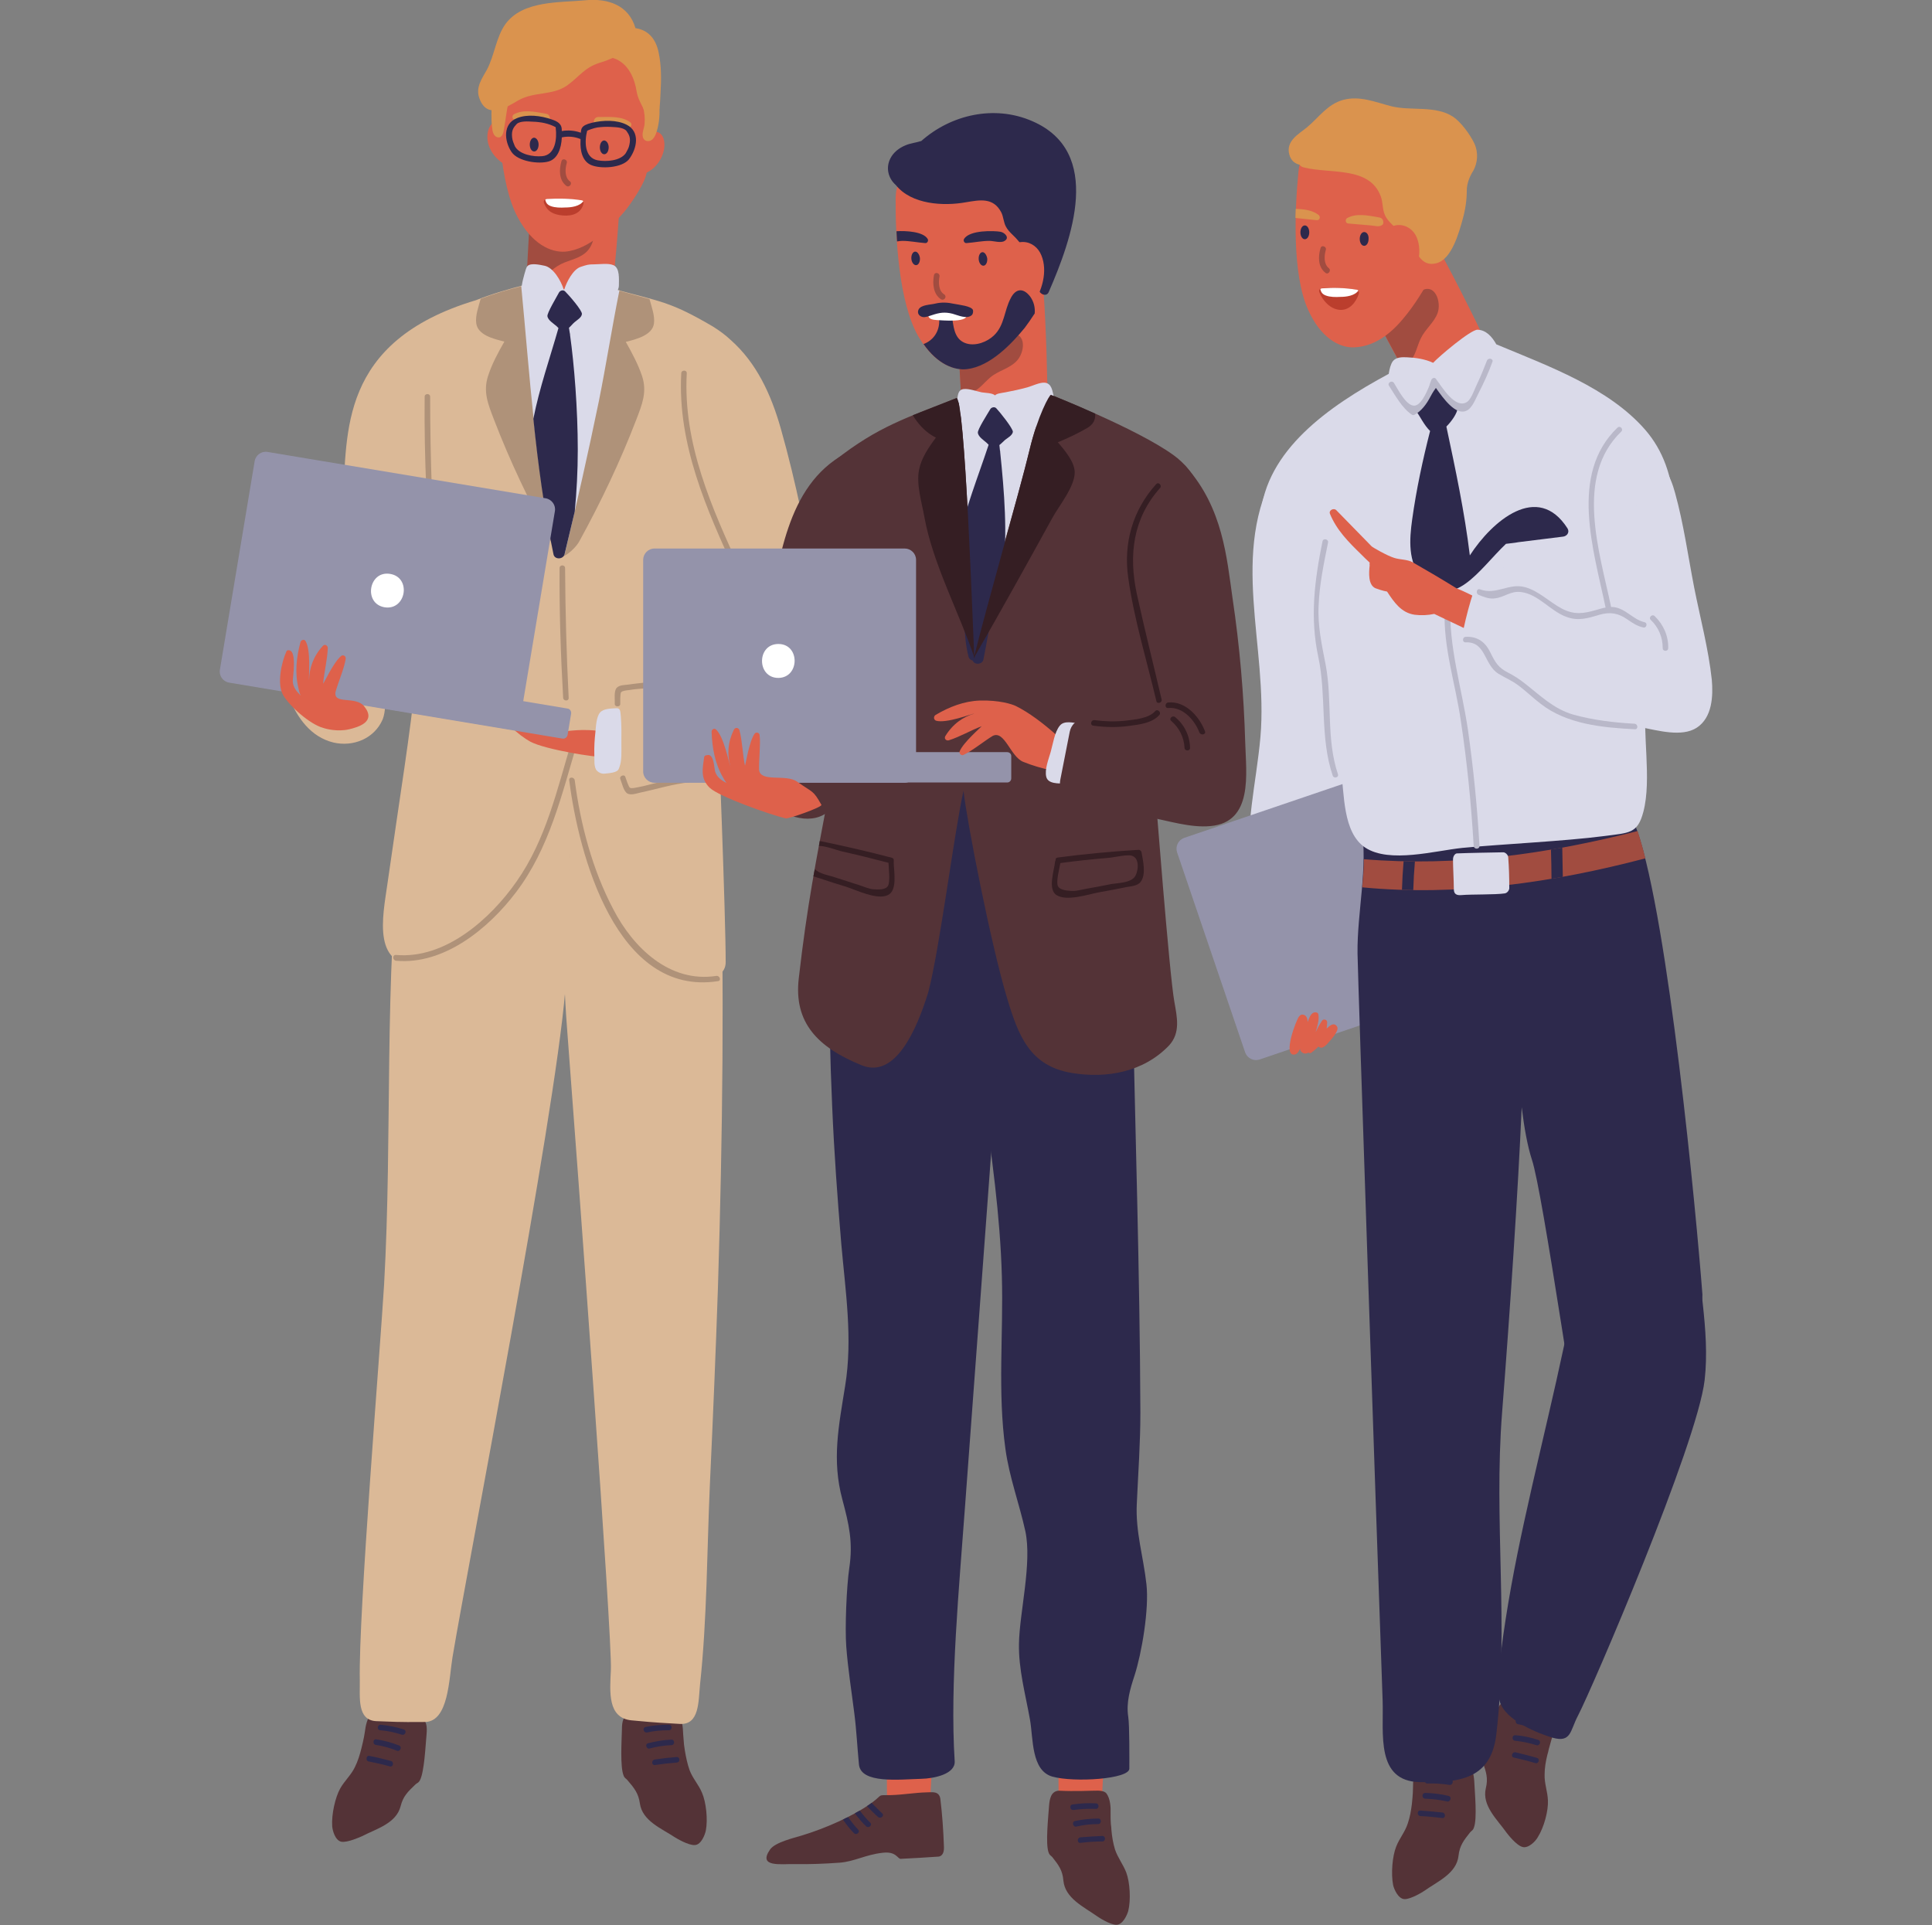 <?xml version="1.0" encoding="utf-8"?>
<!-- Generator: Adobe Illustrator 27.1.0, SVG Export Plug-In . SVG Version: 6.00 Build 0)  -->










<svg version="1.1" id="Layer_1" xmlns="http://www.w3.org/2000/svg" xmlns:xlink="http://www.w3.org/1999/xlink" x="0px" y="0px" viewBox="0 0 700.2 697.7" style="enable-background:new 0 0 700.2 697.7;" xml:space="preserve">
<rect x="0" y="0" width="700.2" height="697.7" fill="#808080" stroke="none"/>
<style type="text/css">
	.st0{fill:#DE614B;}
	.st1{fill:#543337;}
	.st2{fill:#2D294C;}
	.st3{fill:#DBB997;}
	.st4{fill:#A14C40;}
	.st5{fill:#AF9279;}
	.st6{fill:#DADAE9;}
	.st7{fill:#FFFFFF;}
	.st8{fill:#9493AA;}
	.st9{fill:#351E23;}
	.st10{fill:#DA934E;}
	.st11{fill:#BB3E2D;}
	.st12{fill:#B9B8C9;}
</style>
<switch>
	
	<g>
		<g>
			<path class="st0" d="M229.1,628.9c0.1,0.7,15.3,1.3,15.3,0.8c0-5.5,0.3-30.8,0-37.9c0-1-0.7-1.3-1.3-1.2c-0.2-0.4-0.5-0.6-1-0.7
				c-3.9-0.8-12.9-4.2-13.9,2.3C227.4,597.9,228.5,623.4,229.1,628.9z"/>
			<path class="st1" d="M254.4,649.7c-1.2-2.9-3.4-5.2-4.5-8.2c-0.8-2.3-1.3-4.7-1.7-7.1c-0.1-0.7-0.2-1.4-0.3-2.1
				c-0.1-1.2-0.2-2.5-0.3-3.7c-0.1-2.5-0.3-5.5-1.8-7.3c-0.7-0.9-2.3-1-4.5-0.8c-0.9,0.1-7.1,0.6-12.7,0.6c-2.8,0.3-3.2,3.1-3.2,5.6
				c-0.1,4.3-0.7,13.6,0.6,16.8c0.4,1.1,0.9,1,1.5,1.8c2.4,2.8,3.9,4.7,4.4,8.3c0.9,6.4,7.9,9.1,12.7,12.3c0.5,0.3,4.9,3,7.3,2.8
				c2.3-0.2,3.6-3.8,3.9-5.2C256.6,659.4,255.9,653.1,254.4,649.7z"/>
			<path class="st2" d="M242.4,627.1c1.3,0,1.4-2,0-2c-2.8,0-5.6,0.2-8.4,0.8c-1.3,0.3-0.8,2.2,0.5,2
				C237.1,627.3,239.7,627.1,242.4,627.1z M243.3,630.5c-2.8,0.1-5.6,0.6-8.4,1.3c-1.3,0.3-0.6,2.3,0.6,1.9c2.6-0.7,5.2-1.1,7.8-1.2
				C244.7,632.5,244.6,630.4,243.3,630.5z M245.2,636.8c-2.6,0.2-5.3,0.5-7.9,0.9c-1.3,0.2-1.2,2.2,0.1,2c2.6-0.4,5.2-0.7,7.9-0.9
				C246.6,638.7,246.5,636.7,245.2,636.8z"/>
			<path class="st0" d="M150.8,630.4c-0.2,0.7-15.3-0.4-15.3-0.9c0.6-5.5,3.1-30.7,4.1-37.6c0.1-0.9,0.8-1.2,1.5-1.1
				c0.2-0.3,0.6-0.6,1-0.6c3.9-0.4,13.3-2.7,13.5,3.8C155.9,599.7,152,625,150.8,630.4z"/>
			<path class="st1" d="M123.3,648.2c1.5-2.7,3.9-4.8,5.3-7.7c1.1-2.2,1.8-4.5,2.4-6.9c0.2-0.7,0.3-1.4,0.5-2.1
				c0.3-1.2,0.5-2.4,0.7-3.6c0.3-2.5,0.9-5.4,2.6-7.1c0.8-0.8,2.4-0.7,4.6-0.3c0.9,0.2,7,1.4,12.6,2c2.8,0.6,2.8,3.5,2.6,6
				c-0.4,4.3-0.8,13.6-2.4,16.7c-0.6,1.1-1,0.9-1.7,1.6c-2.7,2.6-4.4,4.2-5.3,7.8c-1.6,6.3-8.8,8.2-14,10.9c-0.5,0.2-5.2,2.4-7.5,2
				c-2.3-0.5-3.2-4.2-3.3-5.6C120.1,657.6,121.5,651.4,123.3,648.2z"/>
			<path class="st2" d="M145.6,628.7c1.3,0.4,2-1.5,0.7-1.9c-2.7-0.9-5.5-1.4-8.3-1.7c-1.3-0.1-1.5,1.9-0.2,2
				C140.5,627.3,143.1,627.9,145.6,628.7z M136.2,632.4c2.6,0.4,5.2,1.1,7.6,2.1c1.2,0.5,2.1-1.4,0.8-1.9c-2.6-1-5.4-1.8-8.2-2.2
				C135.2,630.1,134.9,632.2,136.2,632.4z M133.6,638.4c2.6,0.5,5.2,1.1,7.7,1.8c1.3,0.3,1.6-1.7,0.3-2c-2.6-0.7-5.1-1.3-7.7-1.8
				C132.7,636.1,132.4,638.2,133.6,638.4z"/>
			<path class="st3" d="M132.3,243.7c-3.4-0.3-5.2,2.9-6.7,5.6c-1,1.7-1.9,5.6-3.5,6.8c-1,0.7-4,1.1-5.3,1.7
				c-0.5,0.3-0.9,0.7-1.2,1.3c-2.2-2.3-3.8-5.2-5-8c-1.5-3.6-7.4-2-5.9,1.6c3,7.4,7.9,14.4,16.1,16.4c7.2,1.7,14.9-1.4,17.9-8.4
				C140.7,255.5,139.6,244.3,132.3,243.7z"/>
			<path class="st3" d="M261,302.3c-0.2-7.8-13.2-9.9-14.2-1.6c-0.1,0.7-0.1,1.3-0.2,2c-0.7-5.1-1.6-10.2-2.5-15.2
				c-1-5.4-6.2-6-10-3.9c-2.1-5.9-11.3-4.5-13.3,0.9c-0.3-3.6-0.6-7.2-0.8-10.8c-0.7-9.1-15-8.9-14.3,0.3c3.7,48-3.9,50.5-0.2,98.5
				c3.6,47,16.5,221.6,15.9,232.8c-0.4,8-1.2,17.3,7.4,18.2c10.5,1,11.4,0.9,17.6,1.3c7.1,0.4,6.7-8.1,7.3-14.2
				c2.6-24.1,2.5-48.8,3.6-73c1.1-23.7,2.1-47.3,2.9-71C261.9,411.8,262.6,357,261,302.3z"/>
			<path class="st3" d="M139.2,465.6c-1.4,23.6-9.3,119.2-8.8,143.4c0.1,6.1-1.1,14.5,6,14.8c6.2,0.2,7.1,0.4,17.6,0.3
				c8.6-0.1,8.7-15.6,10-23.5c6-35.7,36.9-194.5,40.8-241c4-48-1.9-33.5,6.1-81c1.5-9.1-12.7-10.7-14.2-1.6
				c-0.6,3.6-1.2,7.1-1.8,10.7c-1.6-5.6-10.5-7.8-13.2-2.2c-3.6-2.4-8.8-2.2-10.3,3c-1.4,4.9-2.7,9.9-3.9,14.9c0-0.7,0-1.3-0.1-2
				c-0.3-8.4-21-8-21.9-0.3C139,355.7,142.3,410.9,139.2,465.6z"/>
			<path class="st0" d="M221.1,61c-6.7-2.6-13.3-5-20.1-7.3c-0.6-0.2-1.2-0.3-1.7-0.3c-3.6-0.6-7.8,1.9-7.4,6.7
				c1.5,17.9-0.7,28.3-1.1,46.3c-0.1,8.1,30.1,9.2,30.4,6c1.4-12.3,3.2-32.3,3.7-44.7C225.1,65,223.8,62.1,221.1,61z"/>
			<path class="st4" d="M202.1,96.4c3.1-2,7.1-2.3,10-4.7c3.3-2.6,5.2-10-1-10c-0.7,0-1.3,0.3-1.7,0.8c-2.7,0-6.3,1.9-8.7,3.2
				c-0.3-0.3-0.8-0.6-1.2-0.6c-2.4-0.2-5.2-3.8-7.7-2.2c-0.3,4.7-0.7,13.9-1,18.6c1.1,0.2,2.2,0.2,3.3-0.1
				C197.4,100.6,199.4,98.1,202.1,96.4z"/>
			<path class="st0" d="M227.8,9c-4.7-5.2-12.7,0.7-19.2,0.6c-7.6-0.2-13.7-5.5-17.8,0.8c-5.1,5.3-9.8,10.8-10.1,18.5
				c-0.4,14.2,0.3,37.5,6.9,49.8c5.2,9.8,12.1,12.9,17.3,12.5c8.7-0.8,16.7-9,21.4-14.5c2.5-3,6.7-9.4,7.7-12.7
				C239.3,45,241.8,24.4,227.8,9z"/>
			<path class="st3" d="M296.4,215.5c-3.9-20.1-7.8-40.4-13.4-60.1c-3.5-12.4-8.8-23.9-18.2-32.2c-1.9-1.8-4.1-3.4-6.5-4.9
				c-15.7-9.2-18.9-8.9-36.3-13.7c-1.8-0.5-11,2.5-18.7,2.2c-6.5-0.3-11.5-3.9-12.5-3.7c-6.3,1.6-12.5,3.4-18.3,5.7
				c-50.1,15-46.4,48.7-48.3,71.8c-1.3,15.7-7.3,23.8-5.8,39.7c0.5,5.1,6.6,6.7,9.3,2.9c1.5,4.3,8.7,5,9.8-0.2
				c0.1-0.7,0.3-1.4,0.4-2.1c2.6,2.6,7.7,2.7,8.4-1.9c0.5-3.1,0.8-6.3,1.2-9.4c0.4,2,0.9,4,1.3,6c2.2,10.8-0.3,19.1,1.9,29.9
				c-1.9,19.9-5.8,43.2-10.3,74.9c-1.6,11.5-6.2,31.7,13.6,29.1c16.9-2.2,30.2-12.8,39.3-31.1c6.7-13.5,12.3-30.1,13.7-45
				c2.6,13.9,4.8,32.1,10.5,45.1c7.6,17.3,8.7,26.9,30.7,34.7c7.2,2.6,14.8,1.5,14.8-4.5c0-17-2.6-82.8-3.1-95
				c1.5-9.7,2.2-17.8,3.2-26.2c1.2-0.5,2.1-1.5,2.4-3c2.5,0.5,5.2-0.6,5.7-3.4c0.2,0.8,0.3,1.5,0.5,2.3c1.1,5.4,7.5,4.4,9.4,0.5
				c2.4,2.1,6.8,0.8,8.2-2.4C292.6,222.8,297.3,220.1,296.4,215.5z"/>
			<path class="st5" d="M200,169.3c-0.2-1-0.8-1.7-1.6-2c-1.9-12-3.8-24-5.8-36c0.2-2.5,0.4-4.9,0.4-7.1c0-0.6-0.1-1.1-0.4-1.5
				c0.2-0.6,0.3-1.4,0.1-2.4c-0.1-0.5-0.2-1-0.3-1.5c0.4-1.3,0-2.4-0.8-3.2c-0.5-1.7-1-3.4-1.3-5.1c-0.4-2.3-0.8-4.6-1.1-6.8
				c-5.2,1.3-10.2,2.8-15,4.6c-0.7,2.7-2,6-1.6,8.9c0.6,4.2,6.1,5.6,10.2,6.6c-2.3,4-4.5,8.1-5.9,12.4c-1.9,5.8,0,10.3,2.1,15.8
				c5.8,15.1,12.8,29.8,20.6,44c1.7,3.2,6.3,0.9,5.6-2.4C203.5,185.5,201.7,177.4,200,169.3z"/>
			<path class="st5" d="M207.2,268.6c-5.3,17.5-9.3,35.7-20,50.9c-9.5,13.6-25.9,28.2-43.7,26.6c-1.3-0.1-1.3,1.9,0,2.1
				c17.4,1.6,33.6-11.7,43.5-24.8c12.1-15.9,16.6-35.4,22.2-54.2C209.6,267.8,207.6,267.3,207.2,268.6z"/>
			<path class="st5" d="M259.6,353.7c-16.9,2.6-30.1-10.2-37.3-24.1c-7.6-14.4-11.9-30.7-14-46.8c-0.2-1.3-2.2-1.3-2,0
				c3.4,26.9,17.1,78.5,53.9,72.8C261.5,355.5,260.9,353.5,259.6,353.7z"/>
			<path class="st5" d="M220.4,104.5c-0.3,2-0.6,4.1-1,6.1c-0.3,1.7-0.8,3.4-1.3,5.1c-0.8,0.8-1.3,2-0.8,3.2c-0.1,0.5-0.2,1-0.3,1.5
				c-0.2,1-0.1,1.7,0.1,2.4c-0.2,0.4-0.4,0.9-0.4,1.5c0,2.2,0.2,4.6,0.4,7.1c-1.9,12-3.9,24-5.8,36c-0.7,0.3-1.3,0.9-1.6,2
				c-1.8,8.1-4.5,22.9-6.3,31c-0.7,3.3,4.9-1.1,6.6-4.3c7.8-14.2,14.8-28.9,20.6-44c2.1-5.5,4-10,2.1-15.8
				c-1.4-4.2-3.6-8.3-5.9-12.4c4.1-1,9.6-2.5,10.2-6.6c0.4-2.9-0.9-6.2-1.6-8.9c-3.5-1-7.5-2-12.8-3.5
				C222.3,104.8,221.5,104.6,220.4,104.5z"/>
			<path class="st6" d="M223.9,105.2c0.2-0.5,0.4-1.1,0.4-1.8c0-2.2,0.4-6.3-2-7.3c-1.9-0.8-4.9-0.3-6.9-0.3c-2.3,0-2.7,0.2-4.9,0.9
				c-2.8,0.9-5.1,5.4-6,8.2c-0.1,0-0.1,0-0.2,0c-1-3.2-3.8-8-7-8.6c-1.5-0.3-4.9-1.1-6.1,0.1c-0.6,0.6-0.8,2-1.1,2.8
				c-0.4,1.5-0.8,2.9-1,4.4c-0.1,0-0.1,0-0.2,0c3.1,32.3,5.1,65.2,11.8,97c0.4,2,3.5,1.9,4,0c4.4-18.3,8.5-36.6,12.3-55
				c2.7-13.4,4.8-27,7.5-40.4C224.3,105.3,224.1,105.2,223.9,105.2z"/>
			<path class="st2" d="M209.4,163c0-14.8-1.3-30.9-2.8-41.6c0-0.2,0-0.5-0.1-0.7c-0.1-0.6-0.2-1.3-0.3-1.9c0.7-0.6,1.4-1.5,2-2
				c0.9-0.8,2.6-1.7,2.7-3c0.1-1.3-4.6-6.7-6.1-8.2c-0.7-0.7-1.8-0.3-2.2,0.4c-0.9,1.7-4.4,7.5-4.2,8.6c0.2,1.5,2.3,2.7,3.3,3.6
				c0.2,0.2,0.5,0.5,0.7,0.7c-3.1,10.9-6.9,21.7-9.1,32.9c1.7,16.5,3.9,33,7.3,49.1c0.4,2,3.5,1.9,4,0c1.2-5.2,2.5-10.3,3.7-15.5
				C209,178.2,209.4,170.7,209.4,163z"/>
			<path class="st6" d="M491.3,256.1c-0.7-2.1-2.4-3.5-4.4-4.1c-0.6-19.9-1.3-39.8-2-59.7c0.1-1.7,0-3.5-0.2-5.3c0-0.1,0-0.1,0-0.2
				c-0.1-0.5-0.1-1.1-0.2-1.6c-0.4-2.7-2.5-4.1-4.8-4.4c-0.2-1-0.3-2-0.5-3c-0.4-2.5-2.6-4-5-4.4c0.8-5.8-7.9-9.9-11.3-3.9
				c-17.7,30.9-3.2,64.6-6.1,97.7c-1.5,16.9-5.8,32.4-3.4,49.5c2.6,18.1,5.9,35.2,5.7,53.6c0,3.6,2.9,5.7,6.1,6.1
				c2.9,0.4,5.9,0.7,8.8,1.1c3.2,0.4,6.4-3.1,6.1-6.1c-1.4-20.7,7.2-39.5,12.2-59.2C497.4,293.4,497.2,274.6,491.3,256.1z"/>
			<path class="st1" d="M306.1,164.5c-21.3,11.8-23.6,39.1-28,60.5c-3.7,18-15.3,47.6-1.5,63.9c4.7,5.5,14.8,10.3,21.9,6.4
				c7.2-3.9,8.8-17.2,9.5-24.5c2.9-28.4-3.9-57.6-9.3-85.3c-0.3-1.6-1.5-2.2-2.8-2.2c3.1-5.5,7.3-10.2,13.3-13.5
				C312.7,167.9,309.6,162.6,306.1,164.5z"/>
			<path class="st6" d="M377.4,149.5c-6.5-1.4-14.5-3.3-21.9-3.3c-2.7-0.4-5.4-0.7-8.1-1.1c-3-0.4-3.7,3.1-2.1,5
				c-1.2,5.6,0,12,0.3,17.7c0.4,7.9,0.8,15.7,1.2,23.6c0.9,15.7,2,31.5,3.5,47.1c0.3,3,4,4.2,5.7,1.6c3.9-5.9,4.7-12.2,6.3-19
				c1.8-7.7,4.3-15.2,6.8-22.7c4.7-14.3,8.9-28.6,9.2-43.7C380.1,153.4,380.3,150.2,377.4,149.5z"/>
			<path class="st0" d="M321.6,656.9c0,0.7,15.2,2,15.2,1.5c0.3-5.5,1.7-30.8,1.8-37.8c0-1-0.6-1.3-1.3-1.3
				c-0.2-0.4-0.5-0.7-0.9-0.8c-3.8-1-12.7-4.8-14,1.7C321.3,625.8,321.3,651.3,321.6,656.9z"/>
			<path class="st0" d="M383.8,656.9c0,0.7,15.2,2,15.2,1.5c0.3-5.5,1.7-30.8,1.8-37.8c0-1-0.6-1.3-1.3-1.3
				c-0.2-0.4-0.5-0.7-0.9-0.8c-3.8-1-12.7-4.8-14,1.7C383.5,625.8,383.5,651.3,383.8,656.9z"/>
			<path class="st1" d="M408.2,678.7c-1.1-2.9-3.1-5.4-4.1-8.4c-0.7-2.3-1.1-4.7-1.3-7.1c0-0.7-0.1-1.4-0.2-2.1
				c-0.1-1.2-0.1-2.5-0.1-3.7c0.1-2.5-0.1-5.5-1.5-7.4c-0.7-0.9-2.3-1.1-4.5-1c-0.9,0-7.1,0.3-12.8,0c-2.8,0.2-3.3,3-3.5,5.5
				c-0.3,4.3-1.3,13.6-0.2,16.8c0.4,1.2,0.8,1.1,1.4,1.8c2.3,2.9,3.7,4.8,4,8.5c0.6,6.4,7.4,9.5,12.2,12.9c0.4,0.3,4.8,3.2,7.1,3.1
				c2.3-0.1,3.8-3.6,4.2-5C409.9,688.6,409.5,682.2,408.2,678.7z"/>
			<path class="st2" d="M415.5,574.2c-1.1-10-4-19-3.5-29.2c0.5-11,1.3-22,1.3-33.1c-0.2-51.2-1.9-102.5-2.9-153.8
				c-0.1-6.4-8.1-7.6-11.1-3.7c-0.6-5.2-1.3-10.5-2.2-15.7c-1.4-7.2-11.5-4.8-12,1.6c-0.3,3.3-0.5,6.7-0.7,10c-1.1-4-2.4-8-3.9-11.9
				c-1.2-3-4.2-4.6-6.9-4.3c-0.1-0.3-0.1-0.5-0.2-0.8c-1.1-5.1-7.7-5.5-10.7-2.4c-0.1-7.8-12.3-7.8-12.3,0
				c0.1,44.3,11.5,87.5,12.7,131.7c0.6,20.9-1.6,41.8,1.3,62.6c1.4,10.2,5,19.7,7.2,29.7c2.5,11.6-2.1,29.4-2.3,40.8
				c-0.2,9.2,2.4,18.6,4,27.6c1.2,6.8,0.4,18.4,8.1,20.6c7.9,2.2,27.9,0.9,27.9-2.9c0-3.3,0.1-15.6-0.4-18.8
				c-0.8-5.2,0.7-10.1,2.3-15C413.8,599.1,416.5,583.2,415.5,574.2z"/>
			<path class="st1" d="M288,675.6c5.9,0.1,10.4-0.1,16.2-0.5c5.5-0.4,9.4-2.9,15.7-3.6c4.9-0.6,5.4,2.2,6.5,2.2
				c4.5-0.2,9.1-0.5,13.6-0.8c0.3,0,2.3-0.1,2.1-3.7c-0.2-5.8-0.6-11.5-1.3-17.3c-0.5-2.9-3.1-2.3-4.9-2.3c-4.3,0.1-8.7,0.9-13.1,1
				c-5.1,0.1-2.6-0.4-6.6,2.6c-6.9,5.1-17.5,9.6-25.8,12.1c-2.6,0.8-9.5,2.4-11.3,5C274.5,676.9,283.1,675.5,288,675.6z"/>
			<path class="st2" d="M311.6,656.2c-0.6,0.3-1.2,0.7-1.8,1c1.3,1.7,2.6,3.3,4.1,4.7c0.9,0.9,2.4-0.4,1.5-1.3
				C314,659.2,312.8,657.8,311.6,656.2z M305.5,659.5c1.2,1.7,2.5,3.4,4,4.9c0.9,0.9,2.4-0.4,1.5-1.3c-1.3-1.4-2.5-2.9-3.6-4.5
				C306.7,658.8,306.1,659.1,305.5,659.5z M315.9,653.4c-0.5,0.4-1.1,0.8-1.7,1.2c1.3,1.3,2.6,2.7,4,3.9c1,0.9,2.5-0.5,1.5-1.3
				C318.4,655.9,317.1,654.7,315.9,653.4z"/>
			<path class="st2" d="M355.4,283.3c-9-3.1-19.3-5.3-27.8-0.2c-3,1.8-5.2,4.4-6.8,7.3c-2.6-0.1-5.2,1.1-6.3,3.8
				c-3.4-4.2-12.6-2.2-12.9,5.1c-1.5,33.9-1.5,67.8,0,101.7c0.7,16.6,1.9,33.2,3.3,49.8c1.5,17.1,4.2,34.4,1.4,51.5
				c-2.3,14.4-4.9,26.8-1,41.2c2.4,9,3.9,15.5,2.5,24.8c-1,6.8-1.6,21.5-1.1,28.4c0.6,8.1,1.9,16.1,2.9,24.1
				c0.8,6.1,1.1,12.5,1.7,18.7c0.7,7.1,14.8,5.4,22.6,5.2c4.6-0.1,12.4-1.7,12.1-6.4c-1.8-27.8,1.7-64,3.7-91.7l6.4-86.5
				c4.2-57,8.4-114.1,12.7-171.1C369.4,280.9,358.4,277.6,355.4,283.3z"/>
			<path class="st0" d="M373.7,99.4c-6.9-1.8-13.8-3.4-20.8-4.9c-0.6-0.1-1.2-0.1-1.8-0.1c-3.6-0.2-7.6,2.8-6.6,7.5
				c3.6,17.6,2.6,28.2,4.3,46.1c0.8,8,30.9,5.6,30.9,2.4c0-12.4-0.6-32.5-1.5-44.8C378.2,102.9,376.5,100.1,373.7,99.4z"/>
			<path class="st4" d="M359,136.7c2.9-2.4,6.8-3.1,9.4-5.8c3-3,3.9-10.5-2.2-9.9c-0.7,0.1-1.2,0.5-1.6,1c-2.6,0.3-6.1,2.6-8.2,4.2
				c-0.4-0.3-0.8-0.5-1.3-0.5c-2.4,0.1-5.2,1.4-7.6,3.2c0.3,4.7,0.5,9.4,0.8,14.1c1.1,0.1,2.2-0.1,3.3-0.5
				C354.8,141.4,356.6,138.7,359,136.7z"/>
			<path class="st0" d="M371.1,51c-4.9-5.1-12.7,1.1-19.1,1.1c-7.6,0-13.9-5.1-17.8,1.2c-4.9,5.4-9.6,11.1-9.6,18.8
				c-0.1,14.2,1.2,37.4,8.1,49.6c5.5,9.6,12.4,12.6,17.6,12c8.6-1,16.4-9.4,21-15c2.5-3.1,6.5-9.6,7.3-12.9
				C383.6,86.7,385.6,66,371.1,51z"/>
			<path class="st0" d="M512.4,82.7c-7,1.3-14,2.8-20.9,4.4c-0.6,0.1-1.1,0.4-1.6,0.6c-3.4,1.4-5.7,5.7-2.8,9.6
				c10.7,14.4,14.3,24.4,23.5,39.9c4.1,6.9,30.4-8,29-10.9c-5.2-11.2-14.3-29.2-20.4-40C517.9,83.9,515.3,82.1,512.4,82.7z"/>
			<path class="st4" d="M514.9,122.7c1.6-3.4,4.8-5.7,6.1-9.2c1.5-4-0.9-11.2-6.1-8c-0.6,0.4-0.9,0.9-1,1.5c-2.3,1.4-4.4,5-5.7,7.3
				c-0.5-0.1-1-0.1-1.3,0.1c-2.2,1.1-4.2,3.5-5.5,6.1c2.2,4.1,4.5,8.3,6.7,12.4c1-0.4,2-1,2.8-1.8
				C513.1,128.8,513.5,125.6,514.9,122.7z"/>
			<path class="st0" d="M518.8,45.4c-4.4-5.5-12.7-0.1-19.1-0.7c-7.6-0.7-13.3-6.4-17.8-0.4c-5.4,5-10.5,10.2-11.3,17.8
				c-1.4,14.1-2.3,37.4,3.5,50.2c4.5,10.1,11.2,13.7,16.4,13.6c8.7-0.2,15.1-6.5,19.5-12.2c3.9-4.9,8.4-12.5,9.5-15.8
				C526.2,79.3,531.8,61.7,518.8,45.4z"/>
			<path class="st2" d="M333.4,93.5c0.1,1.4-0.5,2.5-1.3,2.6c-0.9,0.1-1.7-1-1.8-2.3c-0.1-1.4,0.5-2.5,1.3-2.6
				C332.4,91.1,333.2,92.1,333.4,93.5z"/>
			<path class="st2" d="M357.8,93.7c0.1,1.4-0.5,2.5-1.3,2.6c-0.9,0.1-1.7-1-1.8-2.3c-0.1-1.4,0.5-2.5,1.3-2.6
				C356.8,91.3,357.6,92.4,357.8,93.7z"/>
			<path class="st2" d="M374.1,43.9c-13.8-6-29.5-2.3-40.2,7.2c-1.9,0.6-4,0.8-5.8,1.6c-2.2,0.9-4.3,2.5-5.4,4.7
				c-1.8,3.5-0.7,7.3,1.9,9.6c0,0,0.1,0.1,0.1,0.1c5.6,7,17.2,7.7,25.4,6.2c4.9-0.8,9.9-1.9,12.8,3.7c0.8,1.6,0.8,3.6,1.7,5.2
				c1.1,2,2.8,3.1,4.2,4.8c4.2,4.7,5.4,8.8,6.1,14.3c0,0.1-0.1,0.3-0.1,0.4c-0.1,0.7,0,1.2,0.3,1.6c0,0.2,0,0.3,0.1,0.5
				c0.1,1,0.7,1.6,1.5,1.8c0.7,1.3,2.7,1.9,3.4,0.2C388.4,86.7,400,55.1,374.1,43.9z"/>
			<path class="st0" d="M377.4,92.5c-1.1-2.7-3.5-4.7-6.5-4.8c-3.3-0.1-5.1,2.2-6.8,4.7c-2.6,3.9,2.4,7.3,5.8,5.2
				c0,0.7,0.1,1.4,0.1,1.9c-0.3,2.6-1.5,4.8-3,6.9c-3.1,4.3,4,8.4,7.1,4.1C377.7,105.7,379.8,98.2,377.4,92.5z"/>
			<path class="st2" d="M362.6,84c-2.3-0.4-11.2-0.7-13.2,2.6c-0.4,0.6,0.1,1.6,0.9,1.5c2.8-0.2,5.5-0.8,8.3-0.8
				c1.5,0,4.2,0.9,5.5,0C366,86.2,364.2,84.3,362.6,84z"/>
			<path class="st2" d="M324.9,83.8c0.1,1.2,0.1,2.5,0.2,3.7c0.7-0.1,1.4-0.2,1.9-0.2c2.8,0,5.5,0.6,8.3,0.8
				c0.8,0.1,1.3-0.9,0.9-1.5C334.6,83.9,328.3,83.6,324.9,83.8z"/>
			<path class="st4" d="M342.2,106.7c-2.1-1.3-2.1-4.4-1.7-6.5c0.2-1.3-1.7-1.8-2-0.5c-0.6,3-0.3,7,2.6,8.8
				C342.3,109.1,343.3,107.4,342.2,106.7z"/>
			<path class="st5" d="M246.3,245.5c-6.1,1.5-12.3,1.7-18.5,2.6c-1.3,0.2-3.3,0.1-4.3,1.2c-1.1,1.2-0.6,4.2-0.7,5.8
				c-0.1,1.1,1.9,1.3,2,0.1c0-0.6-0.1-3.8,0.3-4.3c0.5-0.6,2.1-0.7,2.9-0.8c2.3-0.4,4.6-0.5,6.9-0.7c4.1-0.4,8.1-0.9,12.1-1.9
				C248.3,247.1,247.6,245.2,246.3,245.5z"/>
			<path class="st5" d="M250.2,283.5c-6.2,0.6-12.2,2.5-18.3,3.8c-1.3,0.3-3.2,1-4.5,0.3c-1.4-0.8-2-3.8-2.6-5.3
				c-0.4-1,1.4-1.8,1.8-0.8c0.2,0.5,1.2,3.7,1.7,4c0.7,0.4,2.2-0.1,3-0.2c2.3-0.4,4.5-1.1,6.8-1.6c4-1,7.9-1.8,12-2.2
				C251.5,281.3,251.5,283.4,250.2,283.5z"/>
			<path class="st5" d="M268.3,206.5c-10.4-22.5-20.8-45.8-19.4-71.2c0.1-1.3-2-1.3-2,0c-1.4,25.7,9.2,49.4,19.7,72.2
				C267.1,208.8,268.9,207.7,268.3,206.5z"/>
			<path class="st2" d="M474.5,84.2c0,1.4-0.7,2.5-1.6,2.5c-0.9,0-1.6-1.1-1.6-2.5c0-1.4,0.7-2.5,1.6-2.5
				C473.8,81.7,474.5,82.8,474.5,84.2z"/>
			<path class="st2" d="M496,86.6c0,1.4-0.7,2.5-1.6,2.5c-0.9,0-1.6-1.1-1.6-2.5c0-1.4,0.7-2.5,1.6-2.5
				C495.4,84.1,496.1,85.2,496,86.6z"/>
			<path class="st4" d="M481.6,97.2c-1.9-1.5-1.7-4.5-1.1-6.6c0.4-1.2-1.5-2-1.9-0.7c-0.9,3-1,6.9,1.8,9
				C481.4,99.7,482.6,98,481.6,97.2z"/>
			<path class="st2" d="M366.3,108.1c-2.4,4.5-2.2,9.8-6.1,13.5c-2.4,2.3-6.5,3.9-9.9,2.9c-4-1.2-4.6-5-5.1-8.6
				c-0.2-1.7-2-2.3-3.2-1.7c-0.9,0.1-1.6,0.8-1.6,1.9c0.1,4.1-2.2,7.3-5.7,8.6c5.1,7.3,11.1,9.6,15.7,9.1c8.6-1,16.4-9.4,21-15
				c1-1.3,2.3-3.2,3.6-5.2c0.2-2.1-0.3-4.3-1.7-6.2C370.7,104.1,368,104.7,366.3,108.1z"/>
			<path class="st7" d="M350,113.4c-0.9-1.5-4.3-1.4-5.8-1.4c-0.6,0-1.8-0.1-2.9,0c-0.1-0.5-0.6-1-1.2-0.8c-1.3,0.3-3.8,1.3-3.7,3
				c0.1,1.6,1.9,1.7,3.1,1.8C340.7,116,352.4,117.3,350,113.4z"/>
			<path class="st2" d="M352.6,112.3c-0.7-1.4-4.9-1.8-6.9-2.2c-2.3-0.5-4.4-0.6-6.6-0.1c-1.9,0.5-5.3,0.4-6.2,2.2
				c-0.6,1.3,0.2,2.4,1.5,2.7c1.1,0.2,2.4-0.4,3.4-0.7c2.7-0.9,4.6-1.2,7.4-0.5c1.9,0.5,5.4,2.2,7.1,0.4
				C352.6,113.8,352.8,112.8,352.6,112.3z"/>
			<path class="st1" d="M425.6,363c-1.8-9.9-6.9-76-6.9-76.2c4.4-18.4,20.4-78.5,19.6-94c-0.6-10.9-4-21.5-13.2-28
				c-13.4-9.6-44.1-21.6-44.2-21.7c-0.5-0.2-4.8,7.6-7.7,19.7c-4.4,18.5-17.8,62.9-20.2,75.4c-0.4-10.1-3.3-95.2-6.4-93.9
				c-17.7,7-28.3,10.2-43.8,22.4c-20.3,15.9-0.4,109.9-2.6,121.7c-4.4,23.3-7.7,39.8-10.7,66.1c-1.9,16.1,6.8,25.1,22.8,31.6
				c12.1,4.9,19.8-12.5,24.1-26.4c4.1-15.3,9.5-58.6,12.8-73.1c1.2,11.1,10,56.1,15.8,75.2c4.1,13.6,8.2,24.6,23.6,27.1
				c12.3,2,25.7-0.2,35.1-10C427.9,374.3,426.6,368.7,425.6,363z"/>
			<path class="st8" d="M327.9,283.7h-90.7c-2.2,0-4.1-1.8-4.1-4.1v-76.7c0-2.2,1.8-4.1,4.1-4.1h90.7c2.2,0,4.1,1.8,4.1,4.1v76.7
				C331.9,281.8,330.1,283.7,327.9,283.7z"/>
			<path class="st8" d="M542.4,354.8L456.5,384c-2.1,0.7-4.4-0.4-5.2-2.5l-24.7-72.6c-0.7-2.1,0.4-4.4,2.5-5.2l85.9-29.2
				c2.1-0.7,4.4,0.4,5.2,2.5l24.7,72.6C545.6,351.7,544.5,354,542.4,354.8z"/>
			<path class="st2" d="M397.1,655.6c1.3,0.1,1.4-2,0.1-2c-2.8-0.2-5.7,0-8.5,0.4c-1.3,0.2-0.9,2.2,0.4,2
				C391.9,655.6,394.5,655.5,397.1,655.6z M398,659.1c-2.8,0-5.6,0.3-8.4,0.9c-1.3,0.3-0.7,2.3,0.5,2c2.6-0.6,5.2-0.9,7.9-0.9
				C399.3,661.1,399.3,659,398,659.1z M399.5,665.4c-2.6,0.1-5.3,0.3-7.9,0.5c-1.3,0.1-1.3,2.2,0,2c2.6-0.3,5.3-0.5,7.9-0.5
				C400.8,667.4,400.8,665.4,399.5,665.4z"/>
			<path class="st0" d="M530.7,647.9c-0.1,0.7-15.2,1.7-15.2,1.2c-0.2-5.5-1.2-30.8-1.1-37.8c0-1,0.7-1.3,1.3-1.2
				c0.2-0.4,0.5-0.7,0.9-0.8c3.8-0.9,12.8-4.6,13.9,1.9C531.6,616.8,531.2,642.3,530.7,647.9z"/>
			<path class="st1" d="M506,669.3c1.1-2.9,3.2-5.3,4.2-8.4c0.8-2.3,1.2-4.7,1.5-7.1c0.1-0.7,0.1-1.4,0.2-2.1
				c0.1-1.2,0.2-2.5,0.2-3.7c0-2.5,0.2-5.5,1.6-7.3c0.7-0.9,2.3-1,4.5-0.9c0.9,0,7.1,0.4,12.7,0.2c2.8,0.2,3.2,3,3.4,5.5
				c0.2,4.3,1.1,13.6-0.1,16.8c-0.4,1.2-0.8,1.1-1.4,1.8c-2.3,2.9-3.8,4.8-4.2,8.5c-0.7,6.4-7.6,9.3-12.4,12.7
				c-0.4,0.3-4.9,3.1-7.2,3c-2.3-0.1-3.8-3.7-4.1-5.1C504.1,679.1,504.6,672.8,506,669.3z"/>
			<path class="st2" d="M525.3,646.9c1.3,0.2,1.7-1.8,0.5-2c-2.8-0.5-5.6-0.7-8.5-0.5c-1.3,0.1-1.2,2.1,0.1,2
				C520.1,646.3,522.7,646.5,525.3,646.9z M516.5,651.9c2.7,0.1,5.3,0.4,7.9,1c1.3,0.3,1.9-1.7,0.6-2c-2.8-0.7-5.6-1-8.4-1.1
				C515.2,649.8,515.2,651.8,516.5,651.9z M514.8,658.2c2.6,0.1,5.3,0.4,7.9,0.7c1.3,0.2,1.3-1.9,0-2c-2.6-0.3-5.3-0.5-7.9-0.7
				C513.5,656.1,513.5,658.1,514.8,658.2z"/>
			<path class="st0" d="M544.7,624c-0.2,0.7,13.8,6.7,14,6.2c2-5.2,11.3-28.7,13.5-35.4c0.3-0.9-0.2-1.5-0.8-1.6
				c-0.1-0.4-0.2-0.8-0.6-1c-3.3-2.1-10.6-8.5-13.8-2.8C554.2,594.4,546.2,618.7,544.7,624z"/>
			<path class="st1" d="M561,652.5c-0.1-3.1-1.3-6.1-1.2-9.3c0-2.4,0.4-4.8,1-7.2c0.2-0.7,0.4-1.4,0.5-2c0.3-1.2,0.7-2.4,1-3.6
				c0.8-2.3,1.7-5.2,0.9-7.5c-0.3-1-1.8-1.7-3.9-2.4c-0.9-0.3-6.9-2-12.1-4c-2.7-0.7-4.1,1.8-5,4.1c-1.6,4-5.5,12.5-5.5,15.9
				c0,1.2,0.4,1.3,0.7,2.2c1.2,3.5,2,5.8,1.1,9.4c-1.5,6.3,4.1,11.3,7.5,16.1c0.3,0.4,3.5,4.6,5.8,5.2c2.2,0.6,4.8-2.2,5.5-3.5
				C559.6,662.3,561.2,656.2,561,652.5z"/>
			<path class="st2" d="M557.8,627.1c1.2,0.5,2-1.4,0.8-1.9c-2.6-1.1-5.4-1.8-8.2-2.3c-1.3-0.2-1.5,1.8-0.2,2
				C552.8,625.4,555.3,626.1,557.8,627.1z M557.5,630.6c-2.7-0.9-5.5-1.5-8.3-1.7c-1.3-0.1-1.4,1.9-0.1,2c2.6,0.3,5.2,0.8,7.7,1.6
				C558.1,632.9,558.7,631,557.5,630.6z M557,637.1c-2.5-0.7-5.1-1.4-7.7-2c-1.3-0.3-1.9,1.7-0.6,1.9c2.6,0.6,5.1,1.2,7.7,2
				C557.6,639.4,558.3,637.5,557,637.1z"/>
			<path class="st7" d="M282.1,233.4c-7.9,0-7.9,12.3,0,12.3C289.9,245.6,290,233.4,282.1,233.4z"/>
			<path class="st8" d="M365,272.6h-99v11h99c0.9,0,1.5-0.7,1.5-1.5v-7.9C366.6,273.3,365.9,272.6,365,272.6z"/>
			<path class="st0" d="M297.7,291.7c-3.1-5.5-2.9-4.2-8.8-8.4c-4.1-2.9-13.3,0.4-13.8-4.3c-0.1-3.5,0.6-9.2,0.2-12.6
				c-0.1-0.9-1.3-1.2-1.8-0.5c-2,2.8-3.3,11.3-3.5,11.6c-0.9-4.2-0.9-8.6-2-12.8c-0.2-1-1.5-1.2-2-0.3c-2.3,4.7-2.5,9.1-1.3,13.3
				c-0.5-1-2.3-10.7-5.2-13.3c-0.7-0.7-1.7,0.1-1.6,0.9c0.2,5.7,1.2,11.4,4.1,16.4c0.4,0.8,0.9,1.5,1.3,2.1c-1.8-1-3.4-2-4.1-4.1
				c-0.4-1.3-0.4-6.8-3-6c-0.4,0-0.9,0.2-1,0.7c-0.6,4.3-1.4,7.8,2,11.1c3.3,3.2,21.7,9.7,27.5,11.1
				C285.7,296.9,298.1,292.5,297.7,291.7z"/>
			<path class="st0" d="M339.1,259.1c4.9-2.9,10.3-5,16-5.2c7-0.2,11.7,1.3,13.1,2c9.5,4.7,19.8,15.2,24.5,19.9
				c0.9,0.8,0.6,1.8,0,2.5c-0.1,0.9-0.7,1.7-1.6,1.7c-6.3,0.3-13.6-1.2-20.3-3.9c-4.6-1.9-6.7-11.5-11-9.4c-3,1.8-7.4,5.4-10.6,6.9
				c-0.8,0.4-1.7-0.5-1.4-1.3c1.3-3.2,7.8-8.8,8-9.1c-4,1.5-7.8,3.8-11.9,5.1c-1,0.3-1.8-0.6-1.3-1.5c2.7-4.4,6.4-7,10.6-8.2
				c-1.1,0.1-10.2,3.7-14,2.6C338.2,260.7,338.4,259.5,339.1,259.1z"/>
			<path class="st6" d="M391.2,262.2c-2.2-0.2-5.5-1.2-7.1,0.8c-1.9,2.3-2.5,6.7-3.3,9.5c-0.7,2.5-2.3,6.4-1.6,9.1
				c0.7,2.6,4.5,2.3,6.7,2.4c1.4,0,2.2-1.3,2-2.6c-0.1-0.6-0.1-1.2-0.2-1.8c1-4.1,1.8-8.2,2.5-12.3c0-0.1,0-0.1,0-0.2
				c0.1-0.3,0.1-0.6,0.2-0.9c0.3,0.1,0.6,0.1,0.8,0.1C393.9,266.6,393.8,262.5,391.2,262.2z"/>
			<path class="st1" d="M451.3,269.2c-0.5-17.5-2-35-4.6-52.4c-2.1-14.7-3.5-32.6-16.7-47.5c-6-6.8-13.7,3.8-8.3,11.2
				c4.3,5.9,6.4,12.9,7.8,20c-0.5,0.9-0.7,1.9-0.8,3.2c-0.2,4-0.4,8-0.7,11.9c-4.1-1.4-9.1,0.5-9.2,6.5c-0.2,14.1-1.4,28-3.8,41.9
				c-3.5-0.7-6.9-0.7-10.4-0.1c-2.1-1-4.2-2-6.3-3c-3.8-2-9.6-0.5-10.6,4.3c-1.1,5.8-2.3,11.5-3.4,17.3c-0.7,3.5,1,8.1,5,8.8
				c8.9,1.6,17.9,3.2,26.8,4.8c7.1,1.3,15.3,4,22.6,3.3C454.3,298,451.6,280.3,451.3,269.2z"/>
			<path class="st9" d="M421,253.5c-3-12.8-6.2-25.5-9-38.3c-3-14-1.4-27.3,8.4-38.3c0.9-1-0.6-2.4-1.4-1.4
				c-8.5,9.4-11.9,21.4-10.1,33.9c2.1,15,6.7,29.9,10.2,44.7C419.3,255.3,421.3,254.7,421,253.5z"/>
			<path class="st9" d="M436.7,265c-2-5.3-7.1-11-13.3-10.4c-1.3,0.1-1.3,2.2,0,2c5.3-0.5,9.6,4.4,11.3,8.9
				C435.3,266.7,437.2,266.2,436.7,265z"/>
			<path class="st9" d="M425.9,259.9c-1-0.8-2.4,0.6-1.4,1.4c2.9,2.5,4.6,5.9,4.8,9.7c0,1.3,2.1,1.3,2,0
				C431.2,266.7,429.3,262.7,425.9,259.9z"/>
			<path class="st6" d="M381.9,143.7c-0.5-2-0.7-4.7-3.2-5c-1.8-0.2-4.6,1.2-6.4,1.7c-2.6,0.7-5.3,1.3-8,1.8c-1.7,0.3-3,0.4-3.7,1.1
				c0,0-0.1-0.1-0.1-0.1c-1-0.8-3.5-0.8-4.7-1c-1.9-0.4-4.6-1.4-6.5-1.2c-2,0.2-2.1,1.9-2.4,3.8c-0.1,0.7,0.4,1.2,0.9,1.2
				c-0.2,2.5,0.2,5.6,1.7,6.8c0.1,0.8,0.3,1.6,0.7,2.3c0.3,0.6,0.9,0.6,1.4,0.3c0.4,0.3,1,0.4,1.4-0.1c0.3,0.3,0.7,0.4,1.1,0.3
				c0.2,0.1,0.3,0.1,0.5,0.2c0,0.1,0,0.2,0,0.3c-0.5,0-1.1,0.3-1.1,1c0,0.7-0.1,1.3-0.1,2c0,1,1.5,1.5,1.9,0.5c0.4-1,0.9-2,1.3-2.9
				c0.1,1.1,1.6,1.5,2,0.3c0.3-0.8,0.6-1.7,0.8-2.5c0,0.6,0,1.3-0.1,2c-0.1,1.3,1.9,1.3,2,0.1c0.3,1.3,0.6,2.6,1,3.8
				c0.4,1.3,2.3,0.7,2-0.5c-0.3-1.2-0.5-2.4-0.7-3.6c0.1,0,0.1,0,0.2,0c1-0.5,2.1-0.9,3.1-1.4c0.2,0.5,0.8,1,1.5,0.7
				c1.3-0.6,2.7-1.2,4.1-1.7c-0.1,0.7,0.6,1.4,1.5,1c0.5-0.2,1-0.4,1.4-0.6c-0.1,0.8,0.6,1.6,1.5,1.1c1.7-1.1,3.5-2.6,3.8-4.8
				c0.2-0.2,0.4-0.4,0.4-0.8c0.1-1.1,0.3-2.2,0.4-3.4c0-0.3-0.1-0.5-0.2-0.7c0-0.2,0-0.4,0-0.6C381.7,144.6,382.1,144.2,381.9,143.7
				z"/>
			<path class="st2" d="M361.1,148c-0.6-0.7-1.8-0.4-2.2,0.3c-1,1.7-4.6,7.3-4.5,8.5c0.1,1.5,2.2,2.8,3.2,3.7
				c0.2,0.2,0.5,0.5,0.7,0.7c-3.9,11.8-8.6,23.4-11.1,35.6c0.2,3.3,0.4,6.5,0.6,9.8c0.3-3.2,0.8-6.4,1.5-9.6c-0.2,5.5,0,11,0.1,16.6
				c0.2,8-0.4,16.5,1.6,24.3c0.2,0.9,0.8,1.3,1.5,1.5c0,0.1,0.1,0.1,0.1,0.2c0.8,1.5,3.4,1.2,3.8-0.5c1.4-7,2.6-14,3.8-21
				c0.5-0.3,0.8-0.8,0.9-1.6c0.1-2,0.2-4,0.4-6c0.1-0.6,0.2-1.2,0.3-1.8c0.5,0.4,1.6,0.1,1.7-0.8c1.7-14.7,0.5-29.4-1-44
				c0-0.2,0-0.5-0.1-0.7c-0.1-0.6-0.1-1.3-0.2-1.9c0.8-0.6,1.5-1.4,2.1-1.9c0.9-0.7,2.6-1.6,2.8-2.9
				C367,155.1,362.5,149.5,361.1,148z"/>
			<path class="st9" d="M418.7,257.7c-2.3,2.7-7.5,3.1-10.8,3.5c-3.8,0.4-7.5,0.3-11.2-0.2c-1.3-0.2-1.8,1.8-0.5,2
				c4.4,0.6,8.7,0.7,13,0.1c3.7-0.5,8.4-1,11-4C421,258.2,419.5,256.8,418.7,257.7z"/>
			<path class="st9" d="M413.7,308.8c-0.1-0.4-0.6-0.8-1-0.8c-9.8,0.6-19.6,1.5-29.4,2.8c-0.6,0.1-0.8,0.5-0.7,0.9
				c-0.1,0.1-0.1,0.3-0.2,0.5c-0.3,3.2-2.8,10.1,0.5,12.2c3.7,2.4,11.6-0.3,15.4-1c3.3-0.6,6.7-1.2,10-1.9c1.6-0.3,4-0.4,5.1-1.9
				C415.5,316.9,414.2,311.7,413.7,308.8z M411,318.1c-1.9,1.9-5.6,1.9-8.2,2.3c-3,0.6-6,1.2-9,1.7c-1.7,0.3-3.7,0.9-5.4,0.8
				c-1.4-0.1-4.3-0.2-5-1.8c-0.7-1.6,0.5-6.1,0.9-8.3c5.9-0.8,11.7-1.4,17.6-1.9c1.7-0.1,7.2-1.5,8.7-0.6
				C413.3,311.5,412.4,316.7,411,318.1z"/>
			<path class="st9" d="M323.9,311.9c0.1-0.4-0.1-0.8-0.6-1c-8.7-2.3-17.4-4.3-26.2-6.1c-0.1,0.6-0.2,1.2-0.3,1.8
				c2.1-0.1,6.5,1.5,8,1.9c5.8,1.3,11.5,2.7,17.2,4.2c0.1,2.2,0.7,6.9-0.2,8.4c-0.9,1.5-3.8,1.3-5.2,1.2c-1.7-0.1-3.6-1-5.2-1.5
				c-2.9-0.9-5.8-1.9-8.7-2.8c-2.3-0.8-5.6-1.2-7.4-3c-0.2,0.9-0.3,1.7-0.5,2.6c0.8,0.3,1.6,0.5,2.2,0.7c3.2,1.1,6.4,2.1,9.7,3.1
				c3.7,1.2,11.2,4.9,15.1,3c3.6-1.7,2.1-8.8,2.1-12C324,312.2,323.9,312.1,323.9,311.9z"/>
			<path class="st9" d="M396.9,149.9c-8.8-4-15.9-6.7-16-6.8c-0.5-0.2-4.8,7.6-7.7,19.7c-3.9,16.2-15.7,57.1-20.2,75.4
				c0.2-0.2,0.4-0.4,0.5-0.7c9.5-16.5,18.7-33.1,27.9-49.8c2.4-4.4,8.2-11.4,8.1-16.6c-0.1-3.6-3.2-7.4-6.1-10.8
				c3.6-1.5,7.2-3.2,10.5-5.1C396.4,153.8,397.1,151.9,396.9,149.9z"/>
			<path class="st9" d="M346.6,144.3c-5.9,2.3-11,4.3-15.8,6.2c1.8,2.9,4,5.5,7.1,7.4c0.4,0.2,0.8,0.5,1.3,0.7
				c-2.7,3.6-5.3,7.5-6.1,11.6c-1.1,5.3,1,12,1.9,17.1c3,16.8,12.6,34.7,18.1,50.9C352.6,228.1,349.7,143.1,346.6,144.3z M353,238.3
				c0.2,0.6,0.3,0,0.3-1.6C353.2,237.2,353.1,237.8,353,238.3z"/>
			<path class="st10" d="M534.3,51.9c-1.5-3.1-4.8-7.7-7.7-9.6c-6.4-4.2-15.3-2-22.4-3.8c-5.8-1.5-11.4-3.9-17.4-2.3
				c-5.8,1.6-8.9,6.5-13.3,10.1c-3,2.4-7.6,4.9-6.2,9.8c0.6,2.1,2,3.2,3.7,3.6c0.3,0.5,0.8,0.8,1.6,1c9.6,2.4,23.7-0.5,27.8,10.4
				c1,2.6,0.4,5.3,2.1,7.9c2.4,3.6,6.5,5.4,8.9,9.2c2.2,3.5,3.8,8.6,9.2,7.2c5.6-1.4,8.2-11.3,9.5-15.9c1-3.6,1.5-7.1,1.5-10.4
				c0-2.6,1-5.1,2.4-7.3C535.5,59,535.9,55.3,534.3,51.9z"/>
			<path class="st0" d="M513.8,87c-0.8-2.8-3-5-6-5.4c-3.3-0.4-5.3,1.7-7.2,4c-3,3.6,1.7,7.4,5.2,5.8c0,0.7,0,1.4-0.1,1.9
				c-0.6,2.5-1.9,4.7-3.6,6.6c-3.5,4,3.2,8.7,6.7,4.8C512.8,100.2,515.7,93,513.8,87z"/>
			<path class="st10" d="M499.8,78.8c-0.2,0-0.5-0.1-0.5-0.1c-3.6-0.6-7.6-1.5-11,0.3c-0.9,0.5-0.7,1.9,0.3,2
				c2.7,0.2,5.5,0.5,8.2,0.7c1.4,0.1,3.3,0.8,4.4-0.4C501.4,81,501.7,79.1,499.8,78.8z"/>
			<path class="st10" d="M469.6,75.7c0,1.1-0.1,2.2-0.1,3.3c2.6,0.3,5.1,0.5,7.7,0.8c1.1,0.1,1.5-1.2,0.7-1.9
				C475.5,76.1,472.5,75.8,469.6,75.7z"/>
			<path class="st11" d="M491.6,105c-4.1-0.7-8.2-0.8-12.4-0.6c-1.1,0.1-1.3,1-1,1.6c1.2,3,3.9,6,7.3,6.3c3.6,0.3,6-2.8,7-5.9
				C492.6,105.7,492.3,105.1,491.6,105z"/>
			<path class="st7" d="M479.2,104.5c-0.3,0-0.6,0.1-0.7,0.3c0.3,1.1,0.7,1.8,2,2.3c1.6,0.6,3.6,0.6,5.3,0.5c2.1,0,5.2-0.4,6.5-2.3
				c-0.2-0.1-0.3-0.3-0.6-0.3C487.5,104.3,483.4,104.2,479.2,104.5z"/>
			<path class="st2" d="M617,469.2c-2.3-30.1-12.3-135.2-23.6-168c-2.1-6.1-12.1-27.7-11.9-21.1c0.1,3.1,0.3,6.1,0.7,9.1
				c-14.1,1.9-27.9,5.1-41.4,9.4c-0.1-1.1-0.1-2.1-0.2-3.2c-0.3-5-5.7-5.8-8.6-3.2c0-0.3,0-0.6,0-0.9c-0.2-5.6-9.7-6.7-10.2-0.8
				c0,0.1,0,0.2,0,0.3c-0.8-0.5-1.7-0.8-2.7-0.9c-0.1-5.7-9.2-6.4-10.1-0.7c-0.6,4.1-1.2,8.1-1.8,12.2c-2-0.8-4.5-0.4-5.8,1.6
				c-0.6,0.1-1.1,0.2-1.6,0.4c-0.1-0.5-0.1-0.9-0.2-1.4c-1.1-6.3-7.3-9.1-6.2-2.7c2.5,15-1.6,31.3-1.4,46.3
				c0.2,10.9,6.3,191.8,9.1,270.8c0.4,11.9-2.6,29.2,13.5,29.5c14.8,0.3,25.8-1.3,27.7-17.3c4.6-39.2-1-77.4,2.1-116.7
				c2.8-35.8,5.8-80.5,7.1-110.6c0.9,7.4,2.1,14.1,3.7,19c4,12.1,15.8,95.7,26.4,157.8c3.8-28.5,13.2-55.9,29-80.8
				c2.1-3.3,0.8,0.6,3.9,0.1C614.6,496.2,617.1,470.3,617,469.2z M577.2,303.2c-0.2-0.3-0.4-0.6-0.6-1c-0.4-0.7-0.9-1.2-1.4-1.6
				c0.8-0.1,1.7-0.3,2.5-0.4c0,0.2,0,0.4,0.1,0.5C577.5,301.4,577.3,302.2,577.2,303.2z"/>
			<path class="st6" d="M596.2,155.7c-13.2-15.1-34.7-22.9-53.9-30.9c-1.6-2.9-3.8-5.2-6.8-5.3c-2.4-0.1-13.9,9.6-16.1,12
				c-2.9-1.4-6.6-1.9-9.4-2c-1.8-0.1-4-0.1-5.2,1.4c-0.8,1.1-1.2,2.8-1.5,4.6c-21.9,11.8-44.5,27.7-46.5,51.5
				c-0.5,5.8,9.7,5.8,10.2,0c0-0.3,0.1-0.5,0.1-0.8c1.4,0.9,3.5,1.2,5.3,0.6c-0.6,4.5-0.6,9.7,1.5,13.3c-0.1,0.4-0.2,0.9-0.1,1.4
				c3.7,26,7.9,52,12.2,77.9c1.3,8,0.5,22.3,8.8,27.8c8.8,5.8,25.4,1.1,35.2,0.1c14.7-1.4,36.8-2.4,51.5-4.3c9-1.2,12-0.8,14.1-8.8
				c3.1-11.9-0.5-28.5,1-40.6c1.6-13,0.7-27.7,7-39.8c0.8-0.7,1.5-1.7,1.6-2.9C607.5,192.5,609.7,171.2,596.2,155.7z"/>
			<path class="st2" d="M614.8,445.8c-0.1-5.3-3.5,4.7-4.2,10c-0.7,4.9-1.3,9.9-1.9,14.8c-0.5,1.9-1.1,3.8-1.6,5.7
				c-0.3-3.5-4.8-5.2-7.1-2.6c0.8-2.9,1.6-5.7,2.4-8.6c1.3-4.6-4.5-7.3-7.1-4c0.4-1.5,0.7-2.9,1.1-4.4c1.1-4.4-4.3-7.7-7.2-3.8
				c-0.3,0.4-0.7,0.9-1,1.4c-1.8-0.2-3.7,0.6-4.3,2.5c-2.5,7.2-4.7,14.4-6.7,21.7c1.9-9.5,3.6-19.1,4.8-28.7
				c0.7-5.2-7.3-5.8-8.1-0.7c-5,34.6-14.1,68.3-21.5,102.4c-3.4,15.6-6.4,31.4-8.4,47.3c-0.7,5.7-2,12-0.5,17.7
				c1.9,7.2,14.7,12,19.2,13.3c6.8,1.9,6.3-2.5,9.2-8c5-9.5,43.2-98.4,45.9-121.6C619.9,481.8,614.9,463,614.8,445.8z"/>
			<path class="st0" d="M484.2,371.6c-0.8-0.7-1.7-0.2-2.4,0.3c-0.3,0.3-0.7,0.6-1,0.9c0.1-0.8,0.2-1.5,0.2-2.3c0-1-1.4-1.4-1.9-0.5
				c-0.9,1.3-1.6,2.7-2.3,4.1c0.6-2,1.4-4.5,1-6.5c-0.1-0.5-0.6-0.7-1-0.7c-1.7-0.1-2.3,2.1-2.8,3.3c0,0.1-0.1,0.1-0.1,0.2
				c0-0.9-0.2-1.7-0.7-2.2c-0.3-0.3-1.5-1-2.4,0.2c-1,1.2-6.1,14.5-1.6,13.8c0.8-0.1,1.5-1,2-2.1c0,0.6,0.3,1.1,0.8,1.4
				c0.7,0.5,1.5,0.4,2.2,0c0.3,0.2,0.7,0.3,1.1,0c0.9-0.7,1.8-1.4,2.5-2.2c0.5,0.4,1.2,0.6,1.8,0.2c1-0.5,1.9-1.7,2.6-2.5
				c0.8-0.9,1.7-2,2.2-3.1C484.8,373.2,485,372.3,484.2,371.6z"/>
			<path class="st12" d="M525.7,219c0.4-7-0.1-13.6-0.8-20.6c-0.7-7.1-0.2-14,0.1-21.1c0.5-12.6-2.2-24.9-4.7-37.2
				c-0.6,0.1-1.2,0.2-1.7,0.2c-0.1,0.3-0.2,0.8-0.2,1.2c0,0,0-0.1,0.1-0.1c2.5,12.9,5,25.6,4.3,38.9c-0.7,13.7,1.3,27.1,0.8,40.8
				c-0.6,13.3,3.9,26.8,5.8,39.9c2.3,15.1,3.8,30.4,4.7,45.6c0.1,1.3,2.1,1.3,2.1,0c-0.8-14.1-2.2-28.2-4.2-42.2
				C529.8,249.4,524.9,234,525.7,219z"/>
			<path class="st12" d="M484.9,280.6c-4.3-12.8-2-26.3-4.4-39.4c-1.4-7.3-3-14.3-2.6-21.8c0.3-7.7,1.9-15.2,3.4-22.7
				c0.3-1.3-1.7-1.8-2-0.5c-2.9,14.3-4.6,27.6-1.5,42c3,14.1,0.5,29.1,5.2,42.9C483.4,282.3,485.3,281.8,484.9,280.6z"/>
			<path class="st6" d="M620.4,246.4c-1.2-11.2-4.2-22.4-6.4-33.5c-2.2-11.3-3.8-23-6.9-34.2c-1.7-6.3-4.4-11.6-10.4-14.6
				c-3.5-1.8-6.7,3.5-3.1,5.3c4,2,6.5,6.4,8.3,11.6c-3.7-2.1-9.5-0.2-9.3,5.2c0.2,6.1,1.7,12.2,3.3,18.3c-0.4,0-0.8,0.1-1.2,0.2
				c-0.1-0.3-0.2-0.6-0.3-0.9c-2-5.3-8-5.7-11.3-1.5c-0.1,0.1-0.1,0.2-0.2,0.3c-3.8-1.9-9.3-0.3-8.7,5c0.3,2.4,0.4,4.8,0.5,7.2
				c-0.6,1-1.2,2-1.7,3c-0.2-0.2-0.5-0.4-0.7-0.6c-4.2-2.9-9.1-2.8-13.6-1.1c-2.9-0.7-5.8-0.3-8.7,2.7c-2.7,2.8-3.8,5.5-3.8,8.1
				c-1,0.2-2.1,0.4-3.1,0.7c-4.8,1.2-5.5,6.8-2.8,10c0.2,0.2,0.3,0.3,0.5,0.5c0.6,0.6,1.4,1.1,2.3,1.4c2.6,0.8,5.2,1.7,7.8,2.5
				c0.5,0.9,1.1,1.7,1.9,2.3c0.1,0.1,0.3,0.2,0.4,0.3c-3.1-0.9-6.4-1.9-9.5-2.8c0.6,0.8,1.1,1.7,1.5,2.6c0.1,0.2,0.2,0.5,0.3,0.7
				c1.7,1,3.1,2.5,4,4.3c5.1,1.6,10.2,3.4,15.3,5.2c9.8,3.5,19.7,7,30,9c5.9,1.1,14.8,3.7,20.2,0.1
				C620.6,260,620.9,252.2,620.4,246.4z"/>
			<path class="st2" d="M568.1,191.5c-10.8-16.9-27.3-2.7-35.4,9.8c-1.9-15.7-5.2-31.2-8.5-46.7c2-2,3.9-4.8,4.1-6.7
				c-3.8-1.5-6.1-4.9-6.7-8.7c-0.7-0.8-2.1-0.7-2.9,0c-0.3,3.8-2.2,7.5-5.7,9.4c0,0,0,0.1,0.1,0.1c1.6,2.3,3.1,5.5,5.2,7.5
				c-2.7,10.6-5,21.3-6.5,32.1c-1,7.2-1.6,15.5,3.6,21.3c11.2,12.6,20.8-3.4,30.4-12.5c1.5-0.2,3-0.3,4.5-0.6
				c5.4-0.7,10.7-1.3,16.1-2C567.8,194.4,569,193,568.1,191.5z"/>
			<path class="st0" d="M553.1,229.3c-1.3-1.3-2.6-2.5-4-3.7c0.1-0.6-0.1-1.2-0.6-1.5c-1.9-1.3-15.3-8.9-20.5-10.8
				c-5.3-3.3-10.6-6.4-16-9.5c-2-1.1-4.5-0.9-6.7-1.6c-2.6-0.8-7.8-3.8-8.2-4.2c-4.3-4.4-8.5-8.7-12.8-13.1c-0.9-0.9-2.8,0-2.3,1.3
				c2.4,5.9,6.7,10.2,11.2,14.6c1.1,1.1,2.1,2.1,3.2,3.1c0,0.3-0.1,0.6,0,1c-0.3,2.7-0.6,7.1,2.1,8.3c0.5,0.2,2.8,1,4.2,1.2
				c2.5,3.8,5.1,7.7,10,8.4c2.3,0.3,4.7,0.2,7.1-0.3c7.4,3.5,14.7,7,22.1,10.6c1.6,0.8,2.8-1.4,1.4-2.4c-0.2-0.1-0.4-0.2-0.5-0.4
				c0.9,0.5,1.9,1.1,2.8,1.6c1.1,0.6,2.1-0.4,2-1.4c0.5,0.4,1.1,0.7,1.6,1c0.8,0.6,1.6,0,1.9-0.7c0.1,0.1,0.2,0.2,0.3,0.2
				C552.4,232.5,554.3,230.6,553.1,229.3z"/>
			<path class="st6" d="M562.4,220.3c-1.5-2.4-4.1-2.9-6.3-2c-0.2-2.6-2.2-5.1-5.1-5c-0.4,0-0.8,0.1-1.2,0.2c0.1-0.3,0.2-0.7,0.3-1
				c0.9-3.4-2.1-6.2-5-6.5c-2.4-2.1-7.2-1.9-8.8,2.1c-3.3,8.5-5.6,17.3-7.1,26.3c-0.5,3.1,2,6,4.7,6.5c1.5,2.7,5,2.7,7.4,1.1
				c1.1,2,3.3,3.2,5.8,2.4c0.4-0.1,0.7-0.3,1.1-0.4c-0.7,5.8,8.4,8,10.1,1.9c1.5-5.4,3.1-10.8,4.5-16.2
				C563.6,226.2,564.4,223.6,562.4,220.3z"/>
			<path class="st12" d="M596,225.5c-4.3-1-6.9-5.1-11.4-5.5c-0.2,0-0.4,0-0.7,0c-4.2-20.1-13.3-47.2,3.7-63.6
				c0.9-0.9-0.5-2.3-1.4-1.4c-17.6,16.9-8.6,44.5-4.3,65.2c-1.2,0.2-2.4,0.6-3.5,0.9c-4.5,1.3-7.9,1.8-12.3-0.5
				c-4.6-2.4-8.3-6.4-13.4-7.8c-5.9-1.6-10.5,3-16.3,0.8c-1.2-0.5-1.7,1.5-0.5,2c1.8,0.7,3.6,1.5,5.6,1.3c3.7-0.3,5.9-2.9,9.9-2.3
				c6.1,0.8,10.5,6.8,16.1,8.9c4.4,1.7,7.9,0.6,12.2-0.7c3.9-1.1,6.8-0.6,10.1,1.7c1.9,1.3,3.5,2.4,5.7,2.9
				C596.7,227.8,597.3,225.8,596,225.5z"/>
			<path class="st12" d="M599.7,223.3c-0.9-0.9-2.4,0.5-1.4,1.4c2.8,2.7,4.3,6.2,4.3,10.2c0,1.3,2,1.3,2,0
				C604.7,230.5,602.9,226.4,599.7,223.3z"/>
			<path class="st12" d="M592.4,262.3c-7.4-0.4-15-1.3-22.2-3.3c-7.2-2.1-11.9-6.9-17.7-11.4c-1.9-1.5-3.9-2.8-6.1-3.9
				c-3.3-1.7-4.5-3.6-6.2-7.1c-1.8-3.8-4.6-6-9-5.8c-1.3,0.1-1.3,2.1,0,2c7.4-0.3,6.6,8.2,11.9,11.4c2.3,1.4,4.7,2.4,6.9,4
				c2.9,2.1,5.5,4.7,8.4,6.9c9.5,7.4,22.4,8.6,34,9.2C593.8,264.5,593.7,262.4,592.4,262.3z"/>
			<path class="st12" d="M538.9,130.7c-1.1,2.8-2.2,5.6-3.5,8.3c-0.8,1.6-2.1,5.5-3.6,6.6c-4.3,3-9.2-5.4-11.4-8.3
				c-0.5-0.7-1.5-0.2-1.7,0.5c0,0.1-0.7,1.7-0.6,1.8c-1.2,3.1-3.4,7.8-5.9,7.4c-2.8-0.4-5.5-5.8-7-8.2c-0.7-1.1-2.5-0.1-1.8,1
				c2.2,3.4,4.8,8.2,8.3,10.5c0.3,0.2,0.7,0.2,1,0c2.4-1.3,4.3-3.8,5.7-6.5c0.1-0.2,1-1.9,2-3.2c2.7,3.8,7.1,10,11,8.3
				c2.2-0.9,3.5-4.6,4.5-6.5c1.9-3.7,3.6-7.4,5-11.3C541.3,130,539.4,129.5,538.9,130.7z"/>
			<path class="st4" d="M596.3,311.1c-0.9-3.8-1.9-7.1-2.8-9.9c-32.6,8.3-65.6,13-99.2,10.2c0,3.4-0.3,6.8-0.6,10.2
				C528.2,324.9,562.8,319.9,596.3,311.1z"/>
			<path class="st6" d="M546.6,310.6c-0.1-0.8-1-1.7-1.8-1.7c-4.9,0.1-11.9,0.2-16.8,0.4c-0.5,0-1.4,0.8-1.4,2.2
				c0,3,0.3,7.7,0.3,10.7c0,1.8,0.9,2.4,2.9,2.2c3.3-0.3,12.2-0.1,15.5-0.6c0.9-0.1,1.6-1,1.7-1.8
				C547,318.1,546.9,314.4,546.6,310.6z"/>
			<path class="st2" d="M562.3,318.5c1.4-0.2,2.7-0.5,4.1-0.7c-0.1-3.5-0.1-7-0.2-10.6c-1.4,0.2-2.7,0.5-4.1,0.7
				C562.2,311.5,562.3,315,562.3,318.5z"/>
			<path class="st2" d="M508.1,322.5c1.4,0,2.7,0.1,4.1,0.1c0.1-3.5,0.3-6.9,0.6-10.4c-1.4,0-2.7,0-4.1-0.1
				C508.4,315.6,508.2,319.1,508.1,322.5z"/>
			<path class="st0" d="M222.3,268.4c-1.4-3.4-6.1-3.7-9.3-3.8c-5-0.2-10,0.8-15,1c-1.8-0.9-3.7-2.1-5.5-3.7
				c-3.4-3-6.4-5.9-10.7-7.5c-1-0.4-1.8,0.4-1.6,1.4c1.1,4.9,7.8,10.7,12,13c5.4,2.9,24.5,5.9,26.5,5.5
				C221.5,273.6,223.5,271.2,222.3,268.4z"/>
			<path class="st6" d="M224.5,278c0.9-2.3,0.7-5.7,0.7-8.2c0-3.4,0.1-6.8-0.2-10.2c-0.2-1.9-0.1-3.1-1.9-2.9
				c-1.7,0.1-4.3,0.1-5.6,1.5c-1.4,1.6-1.5,5.1-1.7,7c-0.3,2.8-0.5,5.6-0.4,8.4c0.1,1.7-0.3,4.5,1,5.8c0.6,0.6,1.6,1.1,2.7,1
				C224,280,224.1,279.2,224.5,278z"/>
			<path class="st5" d="M155.9,143.8c0-1.3-2-1.3-2,0c-0.1,11.1,0.1,22.3,0.6,33.4c0.1,1.3,2.1,1.3,2,0
				C156.1,166.1,155.9,155,155.9,143.8z"/>
			<path class="st8" d="M183.8,264.2L83,247.4c-2.2-0.4-3.7-2.5-3.3-4.7l12.6-75.6c0.4-2.2,2.5-3.7,4.7-3.3l100.8,16.8
				c2.2,0.4,3.7,2.5,3.3,4.7l-12.6,75.6C188.1,263.1,186,264.6,183.8,264.2z"/>
			<path class="st7" d="M141.4,208c-7.8-1.3-9.8,10.8-2,12.1C147.2,221.3,149.2,209.3,141.4,208z"/>
			<path class="st8" d="M205.7,256.8L108,240.5l-1.8,10.9l97.7,16.3c0.8,0.1,1.6-0.4,1.8-1.3l1.3-7.8
				C207.1,257.7,206.5,256.9,205.7,256.8z"/>
			<path class="st0" d="M126.6,264.3c3.3-0.8,9.9-2.7,5.4-8.3c-3.1-3.9-11.2-0.5-10.4-5.2c0.9-3.4,3.2-8.6,3.7-12.1
				c0.1-0.9-0.9-1.5-1.6-1c-2.7,2.1-6.3,9.9-6.6,10.1c0.4-4.3,1.5-8.5,1.7-12.9c0-1-1.1-1.6-1.8-0.8c-3.5,3.8-4.9,8.1-5,12.4
				c-0.2-1.1,0.8-10.9-1.3-14.2c-0.5-0.8-1.6-0.3-1.8,0.4c-1.5,5.5-2.1,11.3-0.7,16.9c0.2,0.9,0.4,1.6,0.7,2.4
				c-1.4-1.4-2.7-2.9-2.8-5.1c0-1.4,1.5-10.7-1.2-11.2c-0.4-0.1-0.9-0.1-1.1,0.4c-1.8,4-3.5,11.7-1.2,15.8c2.3,4,9.7,10.6,14.5,11.9
				C118.2,264.2,122.4,265.3,126.6,264.3z"/>
			<path class="st5" d="M204.8,205.9c0-1.3-2-1.3-2,0c-0.1,15.7,0.4,31.3,1.3,47c0.1,1.3,2.1,1.3,2,0
				C205.3,237.2,204.9,221.6,204.8,205.9z"/>
			<path class="st2" d="M220.6,53.4c0,1.4-0.7,2.5-1.6,2.5c-0.9,0-1.6-1.1-1.6-2.5c0-1.4,0.7-2.5,1.6-2.5
				C219.9,51,220.6,52.1,220.6,53.4z"/>
			<path class="st2" d="M195.2,52.4c0,1.4-0.7,2.5-1.6,2.5c-0.9,0-1.6-1.1-1.6-2.5c0-1.4,0.7-2.5,1.6-2.5
				C194.5,50,195.2,51.1,195.2,52.4z"/>
			<path class="st4" d="M206.5,65.7c-1.9-1.5-1.7-4.5-1.1-6.6c0.4-1.2-1.5-2-1.9-0.7c-0.9,3-1,6.9,1.8,9
				C206.4,68.1,207.6,66.4,206.5,65.7z"/>
			<path class="st10" d="M197.8,41.2c-0.2,0-0.5-0.1-0.5-0.1c-3.6-0.6-7.6-1.5-11,0.3c-0.9,0.5-0.7,1.9,0.3,2
				c2.7,0.2,5.5,0.5,8.2,0.7c1.4,0.1,3.3,0.8,4.4-0.4C199.3,43.4,199.7,41.5,197.8,41.2z"/>
			<path class="st10" d="M217,42.4c0.2,0,0.5,0,0.6,0c3.7,0,7.8-0.3,10.8,1.9c0.8,0.6,0.4,1.9-0.6,1.9c-2.7-0.2-5.5-0.4-8.2-0.6
				c-1.4-0.1-3.4,0.3-4.3-1C215.1,44.3,215.1,42.4,217,42.4z"/>
			<path class="st11" d="M210.6,72.7c-4.1-0.7-8.2-0.8-12.4-0.6c-1.1,0.1-1.3,1-1,1.6c1.2,3,3.4,4.1,6.8,4.4c3.6,0.3,6.5-0.9,7.4-4
				C211.7,73.4,211.3,72.8,210.6,72.7z"/>
			<path class="st7" d="M198.3,72.1c-0.3,0-0.6,0.1-0.7,0.3c0.3,1.1,0.7,1.8,2,2.3c1.6,0.6,3.6,0.6,5.3,0.5c2.1,0,5.2-0.4,6.5-2.3
				c-0.2-0.1-0.3-0.3-0.6-0.3C206.5,71.9,202.4,71.9,198.3,72.1z"/>
			<path class="st2" d="M227.1,45.2c-3.5-1.8-8.5-1.7-12.6-0.7c-4.2,1-3.8,2.4-4,3.6c-2.2-0.8-4.6-1-6.9-0.6c0-1.3,0.1-3-3.6-4.2
				c-4-1.4-8.9-2-12.6-0.5c-5.2,2-4.7,8.3-2,12.3c2.3,3.4,9.8,4.5,13.5,3.4c3.3-1,4.5-4.9,4.7-8.4c0-0.1,0-0.2,0-0.3
				c2.3-0.5,4.6-0.3,6.8,0.6c0,0.2,0,0.4,0,0.5c-0.2,3.6,0.6,7.5,3.8,8.9c3.5,1.5,11.1,1.1,13.7-2C230.9,53.9,232.1,47.7,227.1,45.2
				z M196.5,56.6c-3.2,0.3-8.3-0.6-9.9-3.6c-0.4-1-0.9-2.1-1-3.2c-0.3-2.7,0.6-3.7,1.7-4.9c1.3-1.1,4.1-0.9,5.7-0.8
				c3,0.1,5.8,0.6,8.4,2c0,0.1,0,0.1,0,0.2C201.9,50.3,201.3,56.2,196.5,56.6z M228.1,52.5c-0.2,1.1-0.8,2.1-1.3,3
				c-1.9,2.8-7.1,3.2-10.2,2.6c-4.8-0.9-4.8-6.9-3.8-10.7c0-0.1,2.4-1,3.7-1.2c1.6-0.2,3.2-0.3,4.9-0.2c1.6,0.1,4.4,0.1,5.6,1.4
				C227.9,48.7,228.7,49.8,228.1,52.5z"/>
			<path class="st10" d="M238.7,19c-1.1-5.4-4.2-8.2-8.4-8.8c-2.4-8.3-9.9-10.9-18.2-10.1c-9.3,0.9-22.6,0-28.9,8.6
				c-3.4,4.7-4,11.4-6.7,16.5c-1.8,3.3-4.3,6.5-2.7,10.6c2.8,7.5,9.6,3.2,14,0.6c5.8-3.3,12.4-1.7,17.7-5.4c4.5-3.2,6.2-6.5,12-8.3
				c1.4-0.4,3-1,4.6-1.7c6,1.8,8,8.2,8.6,12c0.7,4.4,3.9,7.6,4.7,11.9c0.2,0.9,1.5,1,1.9,0.2c1.9-3.6,1.9-7.7,2.1-11.6
				C239.7,28.7,239.7,23.7,238.7,19z"/>
			<path class="st0" d="M240.5,50.3c-1.3-4.3-6.6-2.7-7.8,0.8c-0.4,1.1,1,1.6,1.7,1c-0.1,0.3-0.2,0.6-0.3,0.8
				c-0.7,2.2-1.5,4.3-1.8,6.5c-0.1,0.6,0.3,1,0.7,1.2c0,0,0,0.1,0.1,0.1c-0.1,0.2-0.2,0.3-0.4,0.4c-0.6,0.7-0.1,2.1,1,1.7
				C238.3,61.3,241.9,55,240.5,50.3z"/>
			<path class="st0" d="M183.2,51.5c-0.3-1.2-0.5-2.5-0.9-3.7c0.6,0.1,1.2-0.2,1.2-1c0-1.7-1.2-3.1-3-3c-2,0.1-3.1,1.9-3.6,3.6
				c-1.2,4.9,1.8,9.7,5.9,12.1c0.6,0.4,1.6-0.1,1.5-0.9C184.1,56.3,183.7,53.9,183.2,51.5z"/>
			<path class="st10" d="M238.8,36.9c-0.1-0.6-0.6-0.9-1-0.8c0.1-1.4-1.9-1.7-2-0.4c-0.1,1.5-0.2,2.9-0.4,4.4
				c-0.1-0.7-0.3-1.5-0.5-2.2c-0.4-1.3-2.2-0.5-1.9,0.8c0.6,2,0.8,4.1,0.6,6.3c-0.1,1.3-0.8,2.7-0.7,4c0,1.3,0.9,2.4,2.4,2.1
				c2-0.4,2.7-3.3,3.1-4.9C239.1,43.1,239.2,40,238.8,36.9z"/>
			<path class="st10" d="M183.1,34.5c0-0.2-0.1-0.4-0.2-0.5c0.4-1.1-1.2-2-1.8-0.9c-0.4,0.9-0.8,1.8-1,2.6c-0.5-0.7-1.9-0.6-1.9,0.5
				c0,3.4-0.3,7,0.2,10.4c0.1,1.2,0.6,3,2.1,3.2c1.7,0.2,2-2.1,2.2-3.3c0.7-3.7,0.9-7.4,2.1-11C185.1,34.4,183.7,33.8,183.1,34.5z"/>
		</g>
	</g>
</switch>

</svg>
